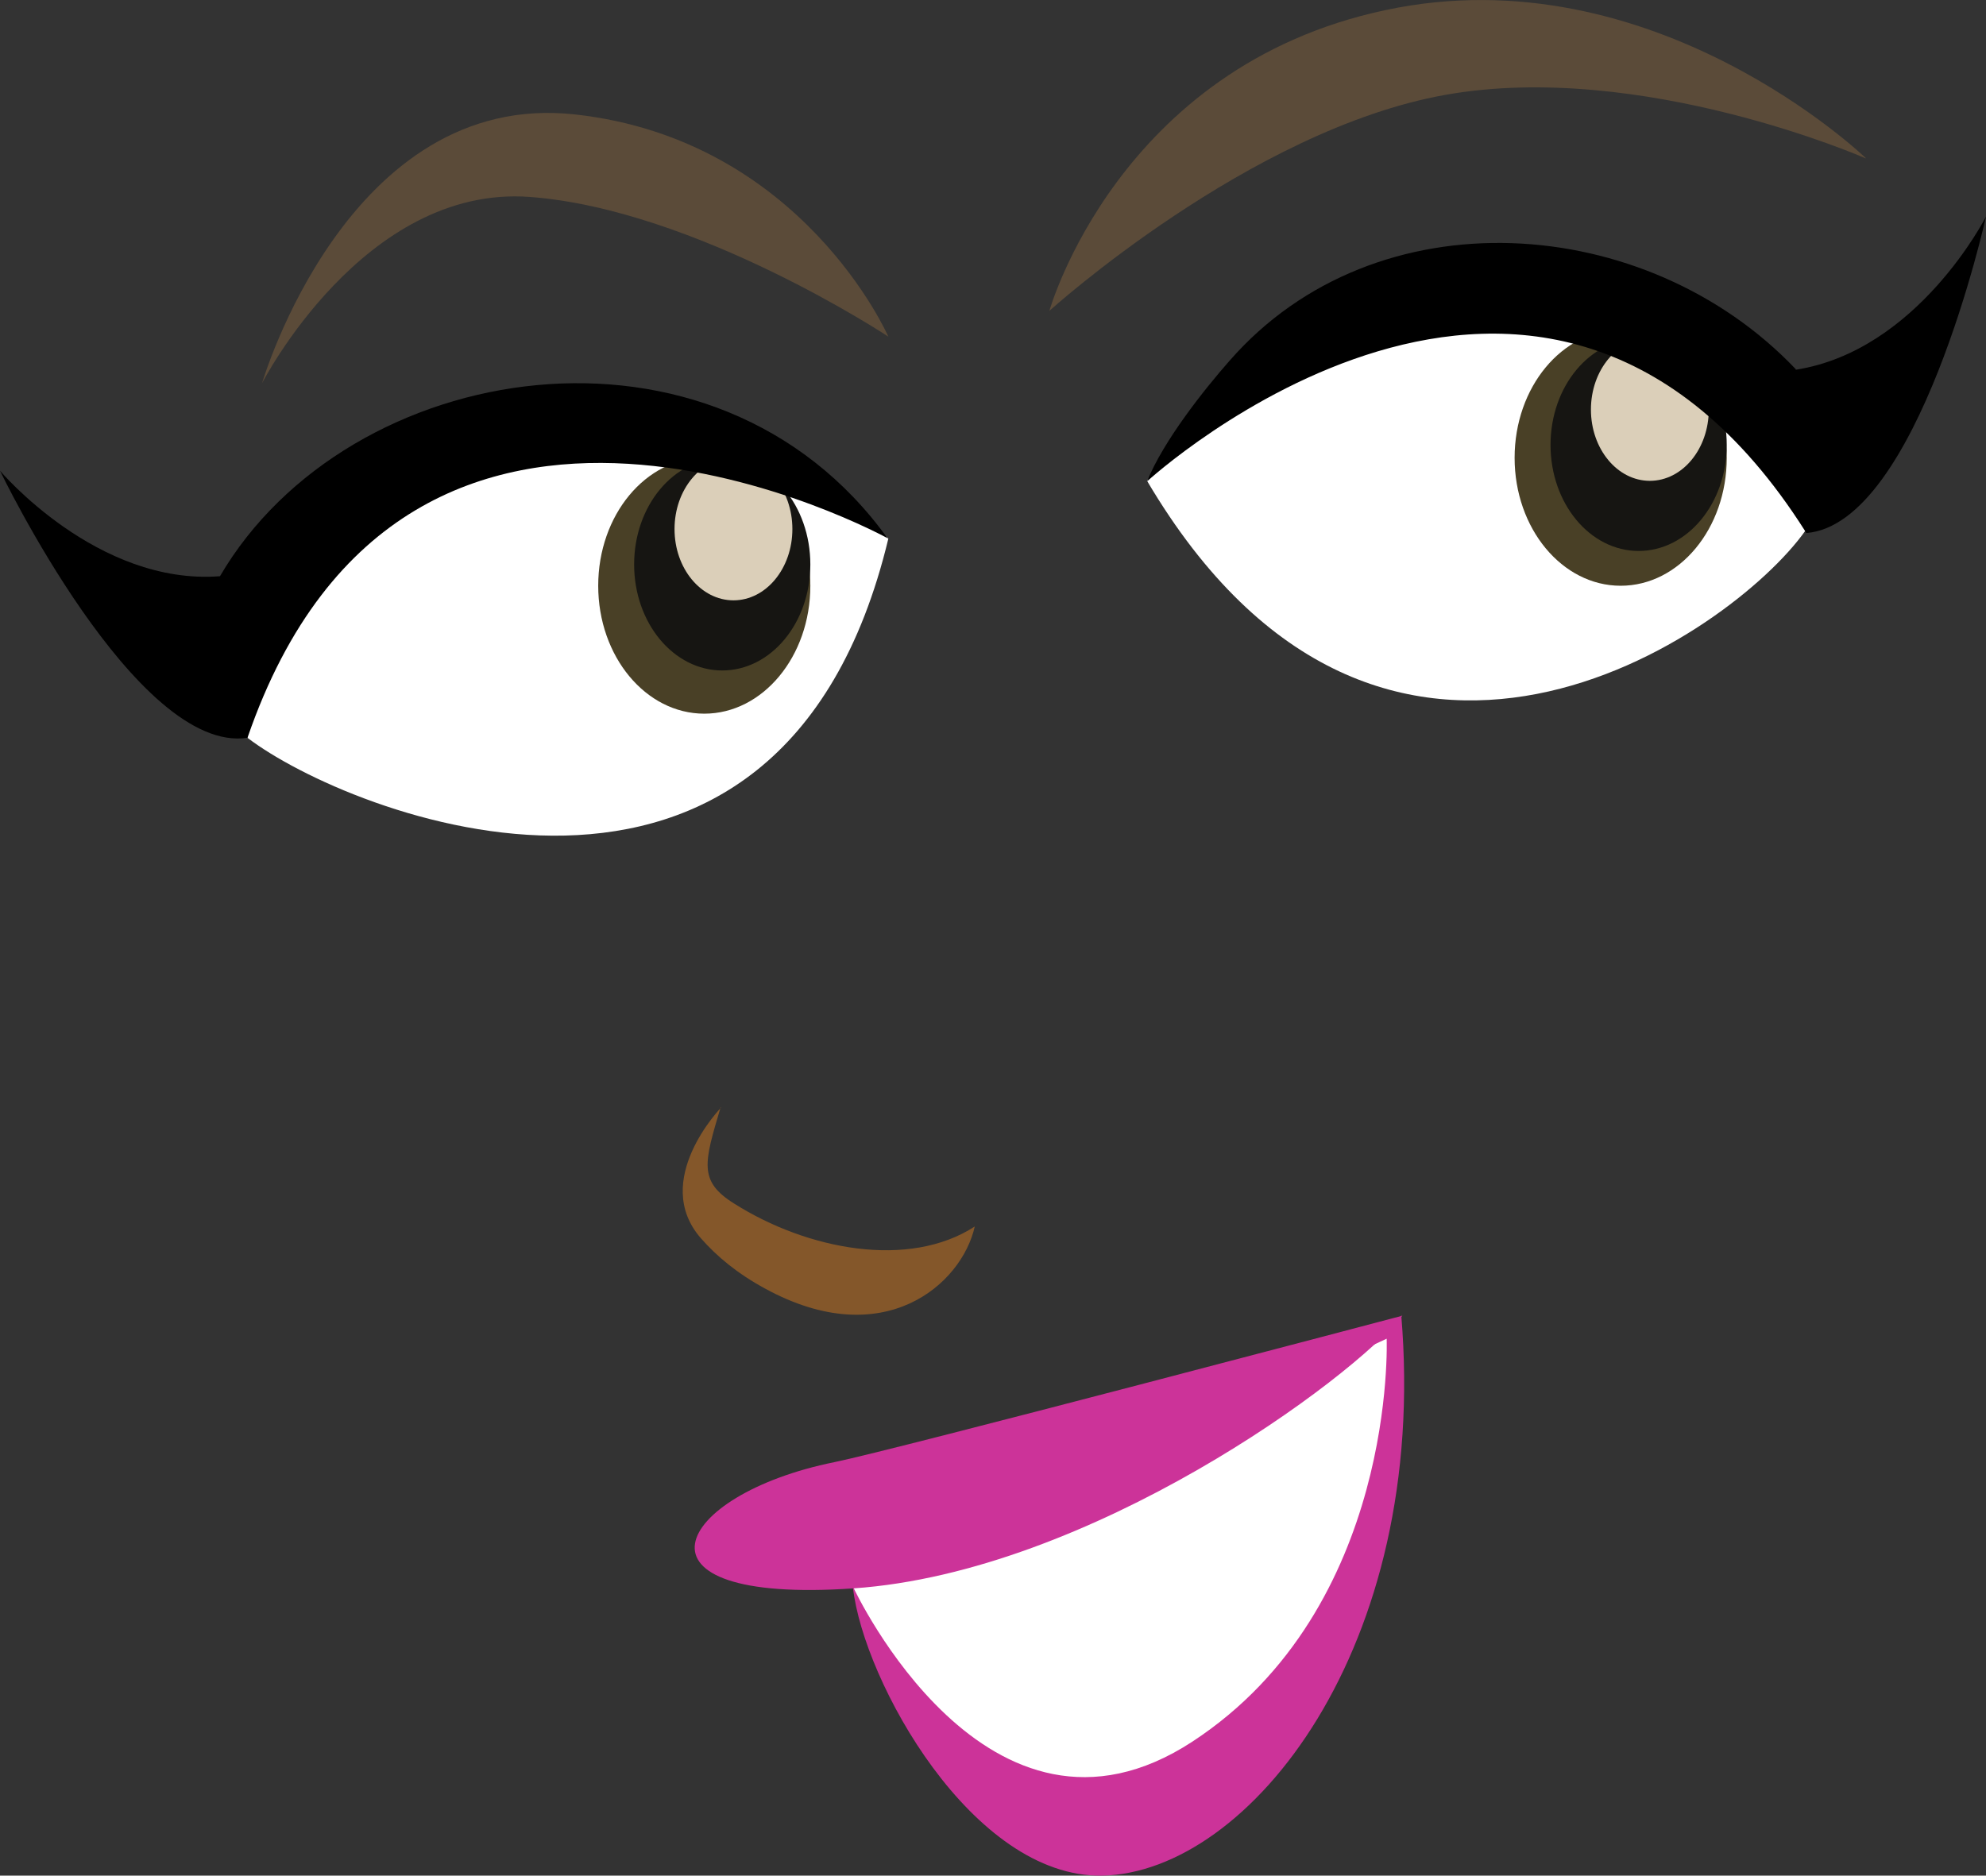 <?xml version="1.0" encoding="UTF-8"?>
<svg id="Layer_2" xmlns="http://www.w3.org/2000/svg" viewBox="0 0 35.39 33.43">
  <rect x="0" y="0" width="35.39" height="33.43" fill="#333333" stroke="none"/>
  <defs>
    <style>
      .cls-1 {
        fill: #fff;
      }

      .cls-2 {
        fill: #494026;
      }

      .cls-3 {
        fill: #161512;
      }

      .cls-4 {
        fill: #5b4b39;
      }

      .cls-5 {
        fill: #84572a;
      }

      .cls-6 {
        fill: #dbcfb9;
      }

      .cls-7 {
        fill: #c39;
      }
    </style>
  </defs>
  <g id="face_x5F_1">
    <g id="Mouth">
      <path id="Bottom_LIp" class="cls-7" d="M24.98,23.44c-.91,1.14-5.83,3.65-9.78,4.86.19,1.67,2.13,5.17,4.44,5.13,2.62-.05,5.83-4.07,5.33-9.99Z"/>
      <path id="Teeth" class="cls-1" d="M15.21,28.3l9.5-4.44s.19,4.79-3.46,7.18-6.04-2.74-6.04-2.74Z"/>
      <path id="TOP_LIP" class="cls-7" d="M14.87,26.06c-2.87.58-3.87,2.54.34,2.25s8.87-3.72,9.78-4.86c0,0-9.08,2.4-10.12,2.61Z"/>
    </g>
    <g id="right_x5F_eye">
      <path id="right_x5F_schlera" class="cls-1" d="M32.17,9.46c-1.3,1.84-7.54,6.21-11.73-.89,3.46-4.72,7.51-2.94,7.51-2.94,3.25.33,4.22,3.82,4.22,3.82Z"/>
      <ellipse id="right_x5F_iris" class="cls-2" cx="28.88" cy="8.16" rx="1.89" ry="2.28"/>
      <ellipse id="right_x5F_pupil" class="cls-3" cx="29.2" cy="7.93" rx="1.57" ry="1.89"/>
      <ellipse id="right_x5F_shine" class="cls-6" cx="29.4" cy="7.3" rx="1.05" ry="1.27"/>
      <path id="right_x5F_lash" d="M32,6.58c-2.66-2.8-7.48-3.14-10.09-.15-.45.51-1.18,1.43-1.47,2.15,0,0,7.06-6.48,11.73.89,0,.01.01.02.02.03,1.99-.16,3.2-5.64,3.2-5.64,0,0-1.21,2.39-3.39,2.73Z"/>
    </g>
    <g id="left_x5F_eye">
      <path id="left_x5F_schlera" class="cls-1" d="M4.41,13.15c1.79,1.37,9.5,4.46,11.42-3.55-4.01-3.52-8.3-1.44-8.3-1.44-3.01,1.27-3.12,4.99-3.12,4.99Z"/>
      <ellipse id="left_x5F_iris" class="cls-2" cx="12.55" cy="10.44" rx="1.89" ry="2.28"/>
      <ellipse id="left_x5F_pupil" class="cls-3" cx="12.87" cy="10.06" rx="1.57" ry="1.89"/>
      <ellipse id="left_x5F_shine" class="cls-6" cx="13.07" cy="9.43" rx="1.05" ry="1.27"/>
      <path id="left_x5F_lash" d="M15.82,9.6c-3.08-4.29-9.62-3.23-11.9.67-2.19.17-3.92-1.88-3.92-1.88,0,0,2.43,5.06,4.41,4.76,2.85-8.29,11.42-3.55,11.42-3.55Z"/>
    </g>
    <path id="nose" class="cls-5" d="M12.84,19.74c-.29.98-.4,1.31.24,1.71,1.31.83,3.12,1.17,4.29.41-.23,1.03-1.62,2.26-3.73,1.11-.5-.27-.87-.58-1.15-.9-.9-1.03.36-2.33.36-2.33Z"/>
    <path id="right_x5F_brow" class="cls-4" d="M33.25,2.82S29.46-.84,24.69.18c-4.77,1.01-5.99,5.36-5.99,5.36,0,0,3.57-3.23,7.06-3.85s7.48,1.13,7.48,1.13Z"/>
    <path id="left_x5F_brow" class="cls-4" d="M4.67,6.83s1.53-5.24,5.58-4.79,5.58,3.96,5.58,3.96c0,0-3.43-2.27-6.39-2.49s-4.77,3.32-4.77,3.32Z"/>
  </g>
</svg>